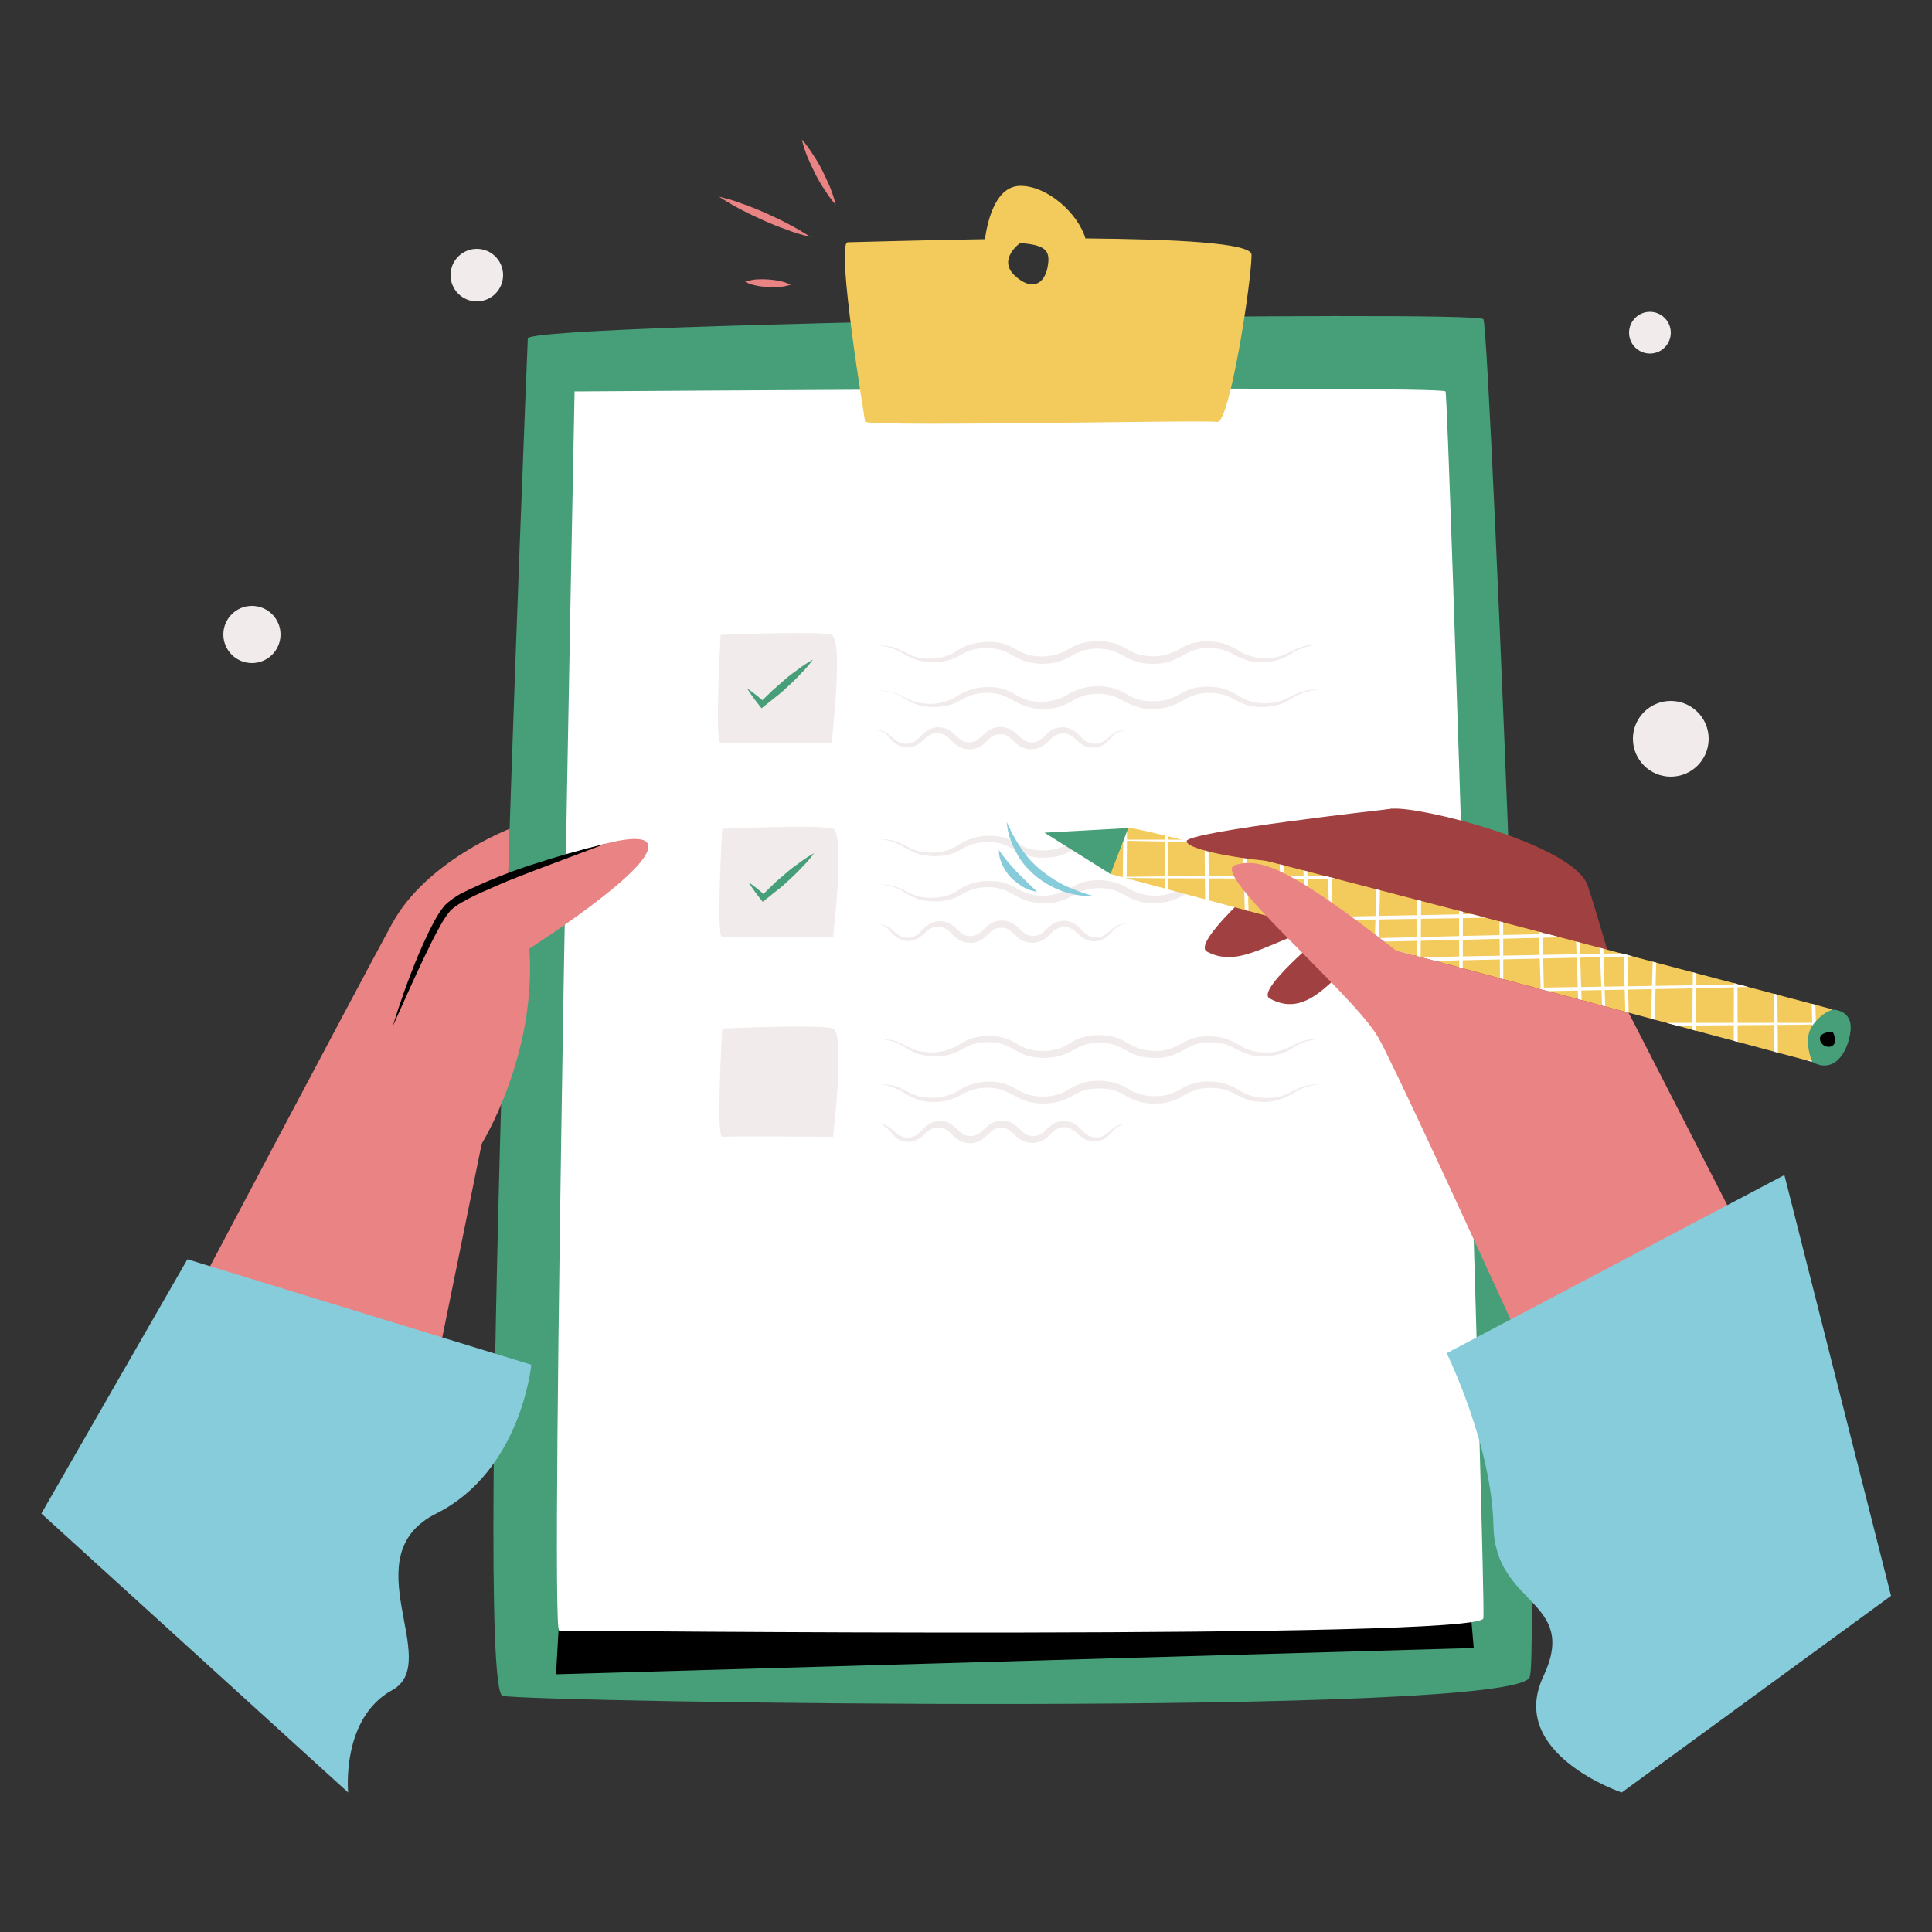 <svg transform="scale(1)" version="1.1" id="O3nDjC5mWk" xmlns="http://www.w3.org/2000/svg" xmlns:xlink="http://www.w3.org/1999/xlink" x="0px" y="0px" viewBox="0 0 500 500" xml:space="preserve" class="pbimage_pbimage__wrapper__image__0LEis false"><rect x="0" y="0" width="500" height="500" fill="#333333" stroke="none"/><title>Checklist 2</title><style type="text/css"> .st0{fill:#469F78;} .st1{fill:#000001;} .st2{fill:#FFFFFF;} .st3{fill:#F2EBEB;} .st4{fill:#F3CB5C;} .st5{fill:#EA8383;} .st6{fill:#87CCDB;} .st7{fill:#A04040;} .st8{clip-path:url(#SVGID_2_-O3nDjC5mWk);}
 .st7{fill:#A04040;}
 .st6{fill:#87CCDB;}
 .st5{fill:#EA8383;}
 .st4{fill:#F3CB5C;}
 .st3{fill:#F2EBEB;}
 .st2{fill:#FFFFFF;}
 .st1{fill:#000001;}
 .st0{fill:#469F78;}</style><g id="form"><path class="st0" d="M136.6,87.5c0,0-14.5,349.8-6.5,351.4s262.5,5.6,265.8-4.9s-10.2-349-12-351.4S140.7,83.5,136.6,87.5z" fill="#469F78"></path><polygon class="st1" points="162.3,109.7 143.9,433.3 381.4,426.5 354.5,114.1 	" fill="#000001"></polygon><path class="st2" d="M148.7,101.3c0,0-6.5,320.7-4,320.7s238.6,2.4,239.2-3.2s-9-315.9-9.8-317.5S148.7,101.3,148.7,101.3z" fill="#FFFFFF"></path><path class="st3" d="M226.7,167c1.3,0,2.5,0.1,3.8,0.3c1.2,0.3,2.4,0.8,3.5,1.4c1.1,0.6,2.2,1.1,3.4,1.4c2.4,0.5,4.9,0.5,7.2-0.2
		c1.2-0.4,2.3-0.9,3.3-1.6c1.1-0.7,2.3-1.3,3.6-1.6c1.3-0.4,2.6-0.5,3.9-0.6c1.3,0,2.7,0.1,4,0.4c1.3,0.4,2.5,0.9,3.6,1.6
		c1,0.6,2.1,1.1,3.3,1.4c1.1,0.3,2.3,0.4,3.5,0.4c1.2,0,2.3-0.2,3.5-0.5c1.1-0.3,2.2-0.8,3.2-1.4c1.1-0.7,2.4-1.2,3.6-1.6
		c1.3-0.3,2.7-0.5,4-0.5c1.4,0,2.7,0.2,4,0.5c1.3,0.4,2.5,0.9,3.6,1.6c1,0.6,2.1,1.1,3.2,1.4c2.3,0.6,4.7,0.6,7,0
		c1.1-0.3,2.2-0.8,3.3-1.4c1.1-0.7,2.4-1.2,3.6-1.6c1.3-0.3,2.7-0.5,4-0.4c2.7,0,5.3,0.8,7.5,2.2c1,0.7,2.1,1.2,3.2,1.6
		c2.4,0.6,4.8,0.7,7.2,0.2c1.2-0.3,2.3-0.8,3.4-1.4c1.1-0.6,2.3-1.1,3.5-1.4c1.2-0.3,2.5-0.4,3.8-0.3c-1.3,0-2.5,0.3-3.7,0.6
		c-1.2,0.4-2.3,0.9-3.4,1.6c-1.1,0.7-2.2,1.3-3.5,1.7c-2.5,0.7-5.2,0.8-7.7,0.2c-1.3-0.4-2.5-0.9-3.6-1.5c-1-0.6-2.2-1.1-3.3-1.4
		c-1.2-0.3-2.3-0.4-3.5-0.4c-1.2,0-2.4,0.2-3.5,0.5c-1.1,0.4-2.2,0.9-3.2,1.5c-1.1,0.7-2.4,1.2-3.6,1.6c-1.3,0.4-2.6,0.5-4,0.5
		c-1.3,0-2.7-0.1-4-0.5c-1.3-0.4-2.5-0.9-3.7-1.6c-1-0.6-2.1-1.1-3.2-1.4c-2.3-0.6-4.7-0.6-6.9,0c-1.1,0.3-2.2,0.8-3.2,1.4
		c-1.1,0.7-2.4,1.2-3.6,1.6c-1.3,0.3-2.7,0.5-4,0.5c-1.4,0-2.7-0.2-4-0.5c-1.3-0.4-2.5-0.9-3.6-1.6c-1-0.6-2.1-1.1-3.2-1.5
		c-2.3-0.6-4.7-0.7-7.1-0.1c-1.2,0.3-2.3,0.8-3.3,1.4c-1.1,0.7-2.3,1.2-3.6,1.5c-2.5,0.6-5.2,0.5-7.7-0.2c-1.2-0.4-2.4-1-3.5-1.6
		c-1-0.7-2.2-1.2-3.4-1.6C229.2,167.3,228,167.1,226.7,167z" fill="#F2EBEB"></path><path class="st3" d="M186.5,164.3c0,0-1.6,28.2,0,28s28.7,0,28.7,0s3.2-26.9,0-28S186.5,164.3,186.5,164.3z" fill="#F2EBEB"></path><path class="st0" d="M193.3,178.1c1.6,1.1,3.1,2.3,4.6,3.6h-1.1c1-1,2.1-2,3.1-3c1.1-1,2.2-1.9,3.3-2.9s2.3-1.8,3.5-2.7
		c1.2-0.9,2.4-1.7,3.7-2.4c-0.9,1.2-1.8,2.3-2.9,3.4c-1,1.1-2,2.1-3.1,3.1s-2.1,2-3.3,2.9s-2.3,1.9-3.4,2.7l-0.6,0.5l-0.4-0.5
		C195.5,181.3,194.3,179.7,193.3,178.1z" fill="#469F78"></path><path class="st3" d="M226.7,178.7c1.3-0.1,2.5,0.1,3.8,0.3c1.2,0.3,2.4,0.8,3.5,1.4c1.1,0.6,2.2,1.1,3.4,1.4
		c2.4,0.5,4.9,0.5,7.2-0.2c1.2-0.4,2.3-0.9,3.3-1.6c3.4-2.1,7.6-2.7,11.4-1.8c1.3,0.4,2.5,0.9,3.6,1.6c2,1.3,4.4,1.9,6.8,1.8
		c1.2,0,2.3-0.2,3.5-0.5c1.1-0.3,2.2-0.8,3.2-1.4c3.5-2.1,7.7-2.7,11.7-1.6c1.3,0.4,2.5,0.9,3.6,1.6c1,0.6,2.1,1.1,3.2,1.4
		c1.1,0.3,2.3,0.4,3.5,0.4c1.2,0,2.3-0.1,3.5-0.4c1.1-0.3,2.2-0.8,3.3-1.4c2.3-1.4,4.9-2.1,7.6-2c2.7,0,5.3,0.8,7.5,2.2
		c1,0.7,2.1,1.2,3.3,1.6c1.2,0.3,2.4,0.5,3.6,0.5c1.2,0,2.4-0.1,3.6-0.4c1.2-0.3,2.3-0.8,3.4-1.4c1.1-0.6,2.3-1.1,3.5-1.4
		c1.2-0.3,2.5-0.4,3.8-0.3c-1.3,0-2.5,0.3-3.7,0.6c-1.2,0.4-2.3,0.9-3.4,1.6c-1.1,0.7-2.2,1.3-3.5,1.7c-2.5,0.7-5.2,0.8-7.7,0.2
		c-1.3-0.4-2.5-0.9-3.6-1.5c-1-0.6-2.2-1.1-3.3-1.4c-1.2-0.3-2.3-0.4-3.5-0.4c-1.2,0-2.4,0.2-3.5,0.5c-1.1,0.4-2.2,0.9-3.2,1.5
		c-1.1,0.7-2.4,1.2-3.6,1.6c-1.3,0.4-2.6,0.5-4,0.6c-1.3,0-2.7-0.1-4-0.5c-1.3-0.4-2.5-0.9-3.7-1.6c-1-0.6-2.1-1.1-3.2-1.4
		c-2.3-0.6-4.7-0.6-6.9,0c-1.1,0.3-2.2,0.8-3.2,1.4c-1.1,0.7-2.4,1.2-3.6,1.6c-2.6,0.7-5.4,0.7-8-0.1c-1.3-0.4-2.5-0.9-3.6-1.6
		c-1-0.6-2.1-1.1-3.2-1.5c-1.1-0.3-2.3-0.5-3.5-0.5c-1.2,0-2.4,0.1-3.5,0.4c-1.2,0.3-2.3,0.8-3.3,1.4c-1.1,0.6-2.3,1.2-3.6,1.5
		c-2.5,0.6-5.2,0.5-7.7-0.2c-1.2-0.4-2.4-1-3.5-1.7c-1-0.7-2.2-1.2-3.4-1.6C229.2,178.9,228,178.7,226.7,178.7z" fill="#F2EBEB"></path><path class="st3" d="M226.7,189c0.8-0.1,1.6,0.1,2.3,0.4c0.7,0.4,1.3,0.9,1.9,1.4c0.5,0.5,1.1,1,1.8,1.3c1.3,0.6,2.8,0.5,4-0.2
		c0.6-0.4,1.1-0.9,1.6-1.4c0.5-0.6,1.2-1.2,1.9-1.6c1.6-0.9,3.6-0.9,5.2-0.1c0.7,0.4,1.4,1,2,1.6c0.5,0.5,1,0.9,1.6,1.3
		c0.6,0.3,1.2,0.4,1.8,0.4c0.6,0,1.2-0.2,1.8-0.4c0.6-0.4,1.1-0.8,1.6-1.3c0.6-0.6,1.3-1.2,2-1.6c1.7-0.9,3.7-0.9,5.4,0
		c0.7,0.4,1.4,1,2,1.6c0.5,0.5,1,0.9,1.6,1.3c0.6,0.3,1.2,0.4,1.8,0.4c0.6,0,1.2-0.1,1.8-0.4c0.6-0.3,1.1-0.8,1.6-1.3
		c0.6-0.6,1.3-1.2,2-1.6c0.8-0.4,1.7-0.6,2.6-0.6c0.9,0,1.8,0.3,2.6,0.7c0.7,0.4,1.4,1,1.9,1.6c0.5,0.5,1,1,1.6,1.4
		c0.6,0.3,1.3,0.5,2,0.6c0.7,0,1.4-0.1,2.1-0.4c0.7-0.4,1.3-0.8,1.8-1.3c0.6-0.6,1.2-1,1.9-1.4c0.7-0.3,1.5-0.5,2.3-0.4
		c-0.8,0-1.5,0.3-2.2,0.7c-0.6,0.4-1.2,0.9-1.7,1.5c-0.5,0.6-1.1,1.2-1.8,1.6c-1.5,0.9-3.4,0.9-4.9,0.2c-0.7-0.4-1.4-0.9-2-1.5
		c-0.5-0.5-1.1-0.9-1.7-1.3c-0.6-0.3-1.2-0.4-1.9-0.4c-1.4,0.1-2.6,0.8-3.4,1.8c-0.6,0.6-1.3,1.2-2,1.6c-0.8,0.4-1.7,0.7-2.7,0.7
		c-0.9,0-1.9-0.2-2.7-0.6c-0.7-0.4-1.4-1-2-1.6c-0.5-0.5-1-0.9-1.6-1.3c-0.5-0.3-1.1-0.4-1.7-0.4c-0.6,0-1.2,0.1-1.8,0.4
		c-0.6,0.3-1.1,0.8-1.6,1.3c-0.6,0.6-1.3,1.2-2,1.6c-0.8,0.4-1.8,0.7-2.7,0.6c-0.9,0-1.8-0.2-2.7-0.7c-0.7-0.4-1.4-1-2-1.6
		c-0.8-1.1-2.1-1.8-3.4-1.9c-0.7,0-1.3,0.1-1.9,0.4c-0.6,0.3-1.2,0.8-1.7,1.3c-0.6,0.6-1.3,1.1-2,1.5c-1.6,0.8-3.4,0.7-4.9-0.2
		c-0.7-0.4-1.3-1-1.8-1.6c-0.5-0.6-1-1.1-1.7-1.5C228.3,189.3,227.5,189,226.7,189z" fill="#F2EBEB"></path><path class="st3" d="M227.1,217.2c1.3-0.1,2.5,0,3.8,0.3c1.2,0.3,2.4,0.8,3.5,1.4c1.1,0.6,2.2,1.1,3.4,1.4c2.4,0.5,4.9,0.5,7.2-0.2
		c1.2-0.4,2.3-0.9,3.3-1.6c2.2-1.4,4.8-2.2,7.5-2.2c1.3,0,2.7,0.1,3.9,0.4c1.3,0.4,2.5,0.9,3.6,1.6c1,0.6,2.1,1.1,3.3,1.4
		c1.1,0.3,2.3,0.4,3.5,0.4c1.2,0,2.3-0.2,3.5-0.5c1.1-0.3,2.2-0.8,3.2-1.4c1.1-0.7,2.4-1.2,3.6-1.6c2.6-0.7,5.4-0.7,8,0
		c1.3,0.4,2.5,0.9,3.6,1.6c2,1.3,4.3,1.9,6.7,1.9c1.2,0,2.3-0.1,3.5-0.4c1.1-0.3,2.2-0.8,3.3-1.4c1.1-0.7,2.4-1.2,3.6-1.6
		c1.3-0.3,2.7-0.5,4-0.4c1.3,0,2.7,0.2,3.9,0.6c1.3,0.4,2.5,0.9,3.6,1.6c1,0.6,2.1,1.2,3.3,1.5c2.4,0.7,4.8,0.7,7.2,0.2
		c1.2-0.3,2.3-0.8,3.4-1.4c1.1-0.6,2.3-1.1,3.5-1.4c1.2-0.3,2.5-0.4,3.8-0.3c-1.3,0-2.5,0.2-3.7,0.6c-1.2,0.4-2.3,0.9-3.4,1.6
		c-2.2,1.4-4.7,2.2-7.3,2.3c-1.3,0-2.6-0.1-3.9-0.4c-1.3-0.4-2.5-0.9-3.6-1.5c-1-0.6-2.2-1.1-3.3-1.4c-2.3-0.5-4.7-0.5-7,0.1
		c-1.1,0.4-2.2,0.9-3.2,1.5c-1.1,0.7-2.4,1.2-3.6,1.6c-1.3,0.4-2.6,0.5-4,0.5c-1.3,0-2.7-0.1-4-0.5c-1.3-0.4-2.5-0.9-3.6-1.6
		c-1-0.6-2.1-1.1-3.2-1.4c-1.1-0.3-2.3-0.4-3.5-0.4c-1.2,0-2.3,0.1-3.5,0.4c-1.1,0.3-2.2,0.8-3.2,1.4c-1.2,0.7-2.4,1.2-3.7,1.6
		c-1.3,0.3-2.7,0.5-4,0.5c-1.4,0-2.7-0.2-4-0.5c-1.3-0.4-2.5-0.9-3.6-1.6c-1-0.6-2.1-1.1-3.2-1.5c-1.1-0.3-2.3-0.5-3.5-0.5
		c-1.2,0-2.4,0.1-3.5,0.4c-1.2,0.3-2.3,0.8-3.3,1.4c-1.1,0.7-2.3,1.2-3.6,1.5c-2.5,0.6-5.2,0.5-7.7-0.2c-1.2-0.4-2.4-1-3.5-1.6
		c-1-0.7-2.2-1.2-3.4-1.6C229.6,217.4,228.4,217.2,227.1,217.2z" fill="#F2EBEB"></path><path class="st3" d="M186.9,214.5c0,0-1.6,28.2,0,28s28.7,0,28.7,0s3.2-26.8,0-28S186.9,214.5,186.9,214.5z" fill="#F2EBEB"></path><path class="st0" d="M193.7,228.3c1.6,1.1,3.1,2.3,4.5,3.6h-1.1c1-1.1,2.1-2.1,3.1-3.1s2.2-1.9,3.3-2.9s2.3-1.8,3.5-2.7
		c1.2-0.9,2.4-1.7,3.7-2.4c-0.9,1.2-1.8,2.3-2.9,3.4c-1,1.1-2,2.1-3.1,3.1s-2.1,2-3.3,2.9s-2.3,1.9-3.4,2.7l-0.6,0.5l-0.4-0.5
		C195.9,231.5,194.7,229.9,193.7,228.3z" fill="#469F78"></path><path class="st3" d="M227.1,228.9c1.3-0.1,2.5,0.1,3.8,0.3c1.2,0.3,2.4,0.8,3.5,1.4c1.1,0.6,2.2,1.1,3.4,1.4
		c2.4,0.5,4.9,0.5,7.2-0.2c1.2-0.4,2.3-0.9,3.3-1.6c2.2-1.5,4.8-2.2,7.5-2.2c1.3,0,2.7,0.1,3.9,0.4c1.3,0.4,2.5,0.9,3.6,1.6
		c1,0.6,2.1,1.1,3.3,1.4c1.1,0.3,2.3,0.4,3.5,0.4c1.2,0,2.3-0.2,3.5-0.5c1.1-0.4,2.2-0.8,3.2-1.4c2.3-1.4,4.9-2.2,7.6-2.1
		c1.4,0,2.7,0.2,4,0.5c1.3,0.4,2.5,0.9,3.6,1.6c1,0.6,2.1,1.1,3.2,1.4c1.1,0.3,2.3,0.5,3.5,0.5c1.2,0,2.3-0.1,3.5-0.4
		c1.1-0.3,2.2-0.8,3.3-1.4c1.1-0.7,2.4-1.2,3.6-1.6c1.3-0.3,2.7-0.5,4-0.4c1.3,0,2.6,0.2,3.9,0.6c1.3,0.4,2.4,1,3.6,1.6
		c1,0.7,2.1,1.2,3.3,1.6c1.2,0.3,2.4,0.5,3.6,0.5c1.2,0,2.4-0.1,3.6-0.4c1.2-0.3,2.3-0.8,3.4-1.4c1.1-0.6,2.3-1.1,3.5-1.4
		c1.2-0.3,2.5-0.4,3.8-0.3c-1.3,0-2.5,0.3-3.7,0.6c-1.2,0.4-2.3,0.9-3.4,1.6c-1.1,0.7-2.2,1.3-3.5,1.7c-2.5,0.7-5.2,0.8-7.7,0.2
		c-1.3-0.4-2.5-0.9-3.6-1.5c-1-0.6-2.2-1.1-3.3-1.4c-2.3-0.5-4.7-0.5-7,0.1c-1.1,0.4-2.2,0.9-3.2,1.5c-1.1,0.7-2.4,1.2-3.6,1.6
		c-2.6,0.7-5.4,0.7-8,0.1c-1.3-0.4-2.5-0.9-3.6-1.6c-1-0.6-2.1-1.1-3.3-1.4c-2.3-0.6-4.7-0.6-6.9,0c-1.1,0.3-2.2,0.8-3.2,1.4
		c-1.1,0.7-2.4,1.2-3.7,1.6c-2.6,0.7-5.4,0.7-8-0.1c-1.3-0.4-2.5-0.9-3.6-1.6c-1-0.6-2.1-1.1-3.2-1.5c-1.1-0.3-2.3-0.5-3.5-0.5
		c-1.2,0-2.4,0.1-3.5,0.4c-1.2,0.3-2.3,0.8-3.3,1.4c-1.1,0.7-2.3,1.2-3.6,1.5c-2.5,0.6-5.2,0.5-7.7-0.2c-1.2-0.4-2.4-1-3.5-1.7
		c-1-0.7-2.2-1.2-3.4-1.6C229.6,229.1,228.4,228.9,227.1,228.9z" fill="#F2EBEB"></path><path class="st3" d="M227.1,239.2c0.8-0.1,1.6,0.1,2.3,0.4c0.7,0.4,1.3,0.8,1.9,1.4c0.5,0.5,1.1,1,1.8,1.3c1.3,0.6,2.8,0.5,4-0.2
		c0.6-0.4,1.1-0.9,1.6-1.4c0.5-0.6,1.2-1.2,1.9-1.6c0.8-0.4,1.7-0.7,2.6-0.7c0.9,0,1.8,0.2,2.6,0.6c0.7,0.4,1.4,1,2,1.6
		c0.5,0.5,1,0.9,1.6,1.3c1.1,0.5,2.5,0.5,3.6-0.1c0.6-0.4,1.1-0.8,1.6-1.3c0.6-0.6,1.3-1.2,2-1.6c1.7-0.9,3.7-0.9,5.4,0
		c0.7,0.4,1.4,1,2,1.6c0.5,0.5,1,0.9,1.6,1.3c0.5,0.3,1.2,0.4,1.8,0.4c0.6,0,1.2-0.1,1.8-0.4c0.6-0.3,1.1-0.8,1.6-1.3
		c0.6-0.6,1.3-1.2,2-1.6c0.8-0.4,1.7-0.6,2.6-0.6c0.9,0,1.8,0.3,2.6,0.7c0.7,0.4,1.4,1,1.9,1.6c0.5,0.6,1,1,1.6,1.4
		c0.6,0.4,1.3,0.5,2,0.6c0.7,0,1.4-0.1,2-0.4c0.7-0.4,1.3-0.8,1.8-1.3c0.6-0.6,1.2-1,1.9-1.4c0.7-0.3,1.5-0.5,2.3-0.4
		c-0.8,0-1.5,0.3-2.2,0.7c-0.6,0.4-1.2,0.9-1.7,1.5c-0.5,0.6-1.1,1.2-1.8,1.6c-1.5,0.9-3.4,0.9-4.9,0.2c-0.7-0.4-1.4-0.9-2-1.5
		c-0.5-0.5-1.1-0.9-1.7-1.3c-0.6-0.3-1.2-0.4-1.9-0.4c-1.4,0.1-2.6,0.7-3.4,1.8c-0.6,0.6-1.3,1.2-2,1.6c-0.8,0.4-1.7,0.7-2.7,0.7
		c-0.9,0-1.9-0.2-2.7-0.6c-0.7-0.4-1.4-1-2-1.6c-0.5-0.5-1-0.9-1.6-1.3c-0.5-0.3-1.1-0.4-1.8-0.4c-0.6,0-1.2,0.1-1.8,0.4
		c-0.6,0.3-1.1,0.8-1.6,1.3c-0.6,0.6-1.3,1.2-2,1.6c-0.8,0.4-1.8,0.7-2.7,0.6c-0.9,0-1.8-0.2-2.7-0.7c-0.7-0.4-1.4-1-2-1.6
		c-0.8-1.1-2.1-1.8-3.4-1.9c-0.7,0-1.3,0.1-1.9,0.4c-0.6,0.3-1.2,0.8-1.7,1.3c-0.6,0.6-1.3,1.1-2,1.5c-0.8,0.4-1.6,0.6-2.5,0.5
		c-0.8,0-1.7-0.3-2.4-0.7c-0.7-0.4-1.3-1-1.8-1.6c-0.5-0.6-1.1-1.1-1.7-1.5C228.6,239.4,227.9,239.2,227.1,239.2z" fill="#F2EBEB"></path><path class="st3" d="M227.1,268.9c1.3-0.1,2.5,0.1,3.8,0.3c1.2,0.3,2.4,0.8,3.5,1.4c1.1,0.6,2.2,1.1,3.4,1.4
		c2.4,0.5,4.9,0.5,7.2-0.2c1.2-0.4,2.3-0.9,3.3-1.5c2.2-1.5,4.8-2.2,7.5-2.2c1.3,0,2.7,0.1,3.9,0.5c1.3,0.4,2.5,0.9,3.6,1.6
		c1,0.6,2.1,1.1,3.3,1.4c1.1,0.3,2.3,0.4,3.5,0.4c1.2,0,2.3-0.2,3.5-0.5c1.1-0.3,2.2-0.8,3.2-1.5c1.1-0.7,2.4-1.2,3.6-1.6
		c2.6-0.7,5.4-0.7,8,0c1.3,0.4,2.5,0.9,3.6,1.6c1,0.6,2.1,1.1,3.2,1.5c1.1,0.3,2.3,0.4,3.5,0.5c1.2,0,2.3-0.1,3.5-0.4
		c1.1-0.3,2.2-0.8,3.3-1.4c1.1-0.7,2.4-1.2,3.6-1.6c1.3-0.3,2.7-0.5,4-0.4c2.7,0,5.3,0.8,7.5,2.2c1,0.7,2.1,1.2,3.3,1.5
		c1.2,0.3,2.4,0.5,3.6,0.5c1.2,0,2.4-0.1,3.6-0.4c1.2-0.3,2.3-0.8,3.4-1.4c1.1-0.6,2.3-1.1,3.5-1.4c1.2-0.3,2.5-0.4,3.8-0.3
		c-1.3,0-2.5,0.3-3.7,0.6c-1.2,0.4-2.3,0.9-3.4,1.6c-1.1,0.7-2.2,1.3-3.5,1.7c-2.5,0.7-5.2,0.8-7.7,0.2c-1.3-0.4-2.5-0.9-3.6-1.5
		c-1-0.6-2.2-1.1-3.3-1.4c-2.3-0.5-4.7-0.5-7,0.1c-1.1,0.4-2.2,0.9-3.2,1.5c-1.1,0.7-2.4,1.2-3.6,1.6c-1.3,0.4-2.6,0.5-4,0.5
		c-1.3,0-2.7-0.2-4-0.5c-1.3-0.4-2.5-0.9-3.6-1.6c-1-0.6-2.1-1.1-3.2-1.4c-2.3-0.6-4.7-0.6-6.9,0c-1.1,0.3-2.2,0.8-3.2,1.4
		c-1.2,0.7-2.4,1.2-3.7,1.6c-1.3,0.3-2.7,0.5-4,0.5c-1.4,0-2.7-0.2-4-0.5c-1.3-0.4-2.5-0.9-3.6-1.6c-1-0.6-2.1-1.1-3.2-1.5
		c-1.1-0.3-2.3-0.5-3.5-0.5c-1.2,0-2.4,0.1-3.5,0.4c-1.2,0.3-2.3,0.8-3.3,1.4c-1.1,0.6-2.3,1.2-3.6,1.5c-2.5,0.6-5.2,0.5-7.7-0.2
		c-1.2-0.4-2.4-1-3.5-1.7c-1-0.7-2.2-1.2-3.4-1.6C229.6,269.1,228.4,268.9,227.1,268.9z" fill="#F2EBEB"></path><path class="st3" d="M186.9,266.2c0,0-1.6,28.2,0,28s28.7,0,28.7,0s3.2-26.8,0-28S186.9,266.2,186.9,266.2z" fill="#F2EBEB"></path><path class="st3" d="M227.1,280.6c1.3-0.1,2.5,0.1,3.8,0.3c1.2,0.3,2.4,0.8,3.5,1.4c1.1,0.6,2.2,1.1,3.4,1.4
		c1.2,0.3,2.4,0.4,3.6,0.4c1.2,0,2.4-0.2,3.6-0.5c1.2-0.4,2.3-0.9,3.3-1.5c1.1-0.7,2.3-1.3,3.6-1.6c1.3-0.4,2.6-0.5,3.9-0.6
		c1.3,0,2.7,0.1,3.9,0.5c1.3,0.4,2.5,0.9,3.6,1.6c1,0.6,2.1,1.1,3.3,1.4c1.1,0.3,2.3,0.4,3.5,0.4c1.2,0,2.3-0.2,3.5-0.5
		c1.1-0.3,2.2-0.8,3.2-1.5c1.1-0.7,2.4-1.2,3.6-1.6c1.3-0.4,2.6-0.5,4-0.5c1.4,0,2.7,0.2,4,0.5c1.3,0.4,2.5,0.9,3.6,1.6
		c2,1.3,4.3,1.9,6.7,1.9c1.2,0,2.3-0.1,3.5-0.4c1.1-0.3,2.2-0.8,3.3-1.4c1.1-0.7,2.4-1.2,3.6-1.6c1.3-0.3,2.7-0.5,4-0.4
		c2.7,0,5.3,0.8,7.5,2.2c1,0.6,2.1,1.2,3.3,1.5c2.4,0.7,4.8,0.7,7.2,0.2c1.2-0.3,2.3-0.8,3.4-1.4c1.1-0.6,2.3-1.1,3.5-1.4
		c1.2-0.3,2.5-0.4,3.8-0.3c-1.3,0-2.5,0.2-3.7,0.6c-1.2,0.4-2.3,0.9-3.4,1.6c-2.2,1.4-4.7,2.2-7.3,2.3c-1.3,0-2.6-0.1-3.9-0.4
		c-1.3-0.4-2.5-0.9-3.6-1.5c-1-0.6-2.2-1.1-3.3-1.4c-2.3-0.5-4.7-0.5-7,0.1c-1.1,0.4-2.2,0.9-3.2,1.5c-1.1,0.7-2.4,1.2-3.6,1.6
		c-1.3,0.4-2.6,0.5-4,0.5c-1.3,0-2.7-0.1-4-0.5c-1.3-0.4-2.5-0.9-3.6-1.6c-1-0.6-2.1-1.1-3.3-1.4c-1.1-0.3-2.3-0.4-3.5-0.4
		c-1.2,0-2.3,0.1-3.5,0.4c-1.1,0.3-2.2,0.8-3.2,1.4c-1.2,0.7-2.4,1.2-3.7,1.6c-1.3,0.3-2.7,0.5-4,0.5c-1.4,0-2.7-0.2-4-0.5
		c-1.3-0.4-2.5-0.9-3.6-1.6c-1-0.6-2.1-1.1-3.2-1.5c-1.1-0.3-2.3-0.5-3.5-0.5c-1.2,0-2.4,0.1-3.5,0.4c-1.2,0.3-2.3,0.8-3.3,1.4
		c-1.1,0.6-2.4,1.1-3.6,1.5c-1.3,0.3-2.6,0.4-3.9,0.4c-1.3,0-2.6-0.2-3.8-0.6c-1.2-0.4-2.4-1-3.5-1.7c-1-0.7-2.2-1.2-3.4-1.6
		C229.6,280.8,228.4,280.6,227.1,280.6z" fill="#F2EBEB"></path><path class="st3" d="M227.1,290.9c0.8-0.1,1.6,0.1,2.3,0.4c0.7,0.4,1.3,0.8,1.9,1.4c0.5,0.5,1.1,1,1.8,1.3c1.3,0.6,2.8,0.5,4-0.2
		c0.6-0.4,1.1-0.9,1.6-1.4c0.5-0.6,1.2-1.2,1.9-1.6c1.6-0.9,3.6-0.9,5.2-0.1c0.7,0.4,1.4,1,2,1.6c0.5,0.5,1,0.9,1.6,1.3
		c0.6,0.3,1.2,0.4,1.8,0.4c0.6,0,1.2-0.2,1.8-0.4c0.6-0.4,1.1-0.8,1.6-1.3c0.6-0.6,1.3-1.2,2-1.6c0.8-0.4,1.8-0.7,2.7-0.7
		c0.9,0,1.9,0.2,2.7,0.7c0.7,0.4,1.4,1,2,1.6c0.5,0.5,1,0.9,1.6,1.3c0.5,0.3,1.2,0.4,1.8,0.4c0.6,0,1.2-0.1,1.8-0.4
		c0.6-0.3,1.1-0.8,1.6-1.3c0.6-0.6,1.3-1.1,2-1.6c1.6-0.8,3.6-0.8,5.2,0.1c0.7,0.4,1.4,1,1.9,1.6c0.5,0.5,1,1,1.6,1.4
		c0.6,0.4,1.3,0.5,2,0.6c0.7,0,1.4-0.1,2-0.4c0.7-0.3,1.3-0.8,1.8-1.3c0.6-0.6,1.2-1,1.9-1.4c0.7-0.3,1.5-0.5,2.3-0.4
		c-0.8,0-1.5,0.3-2.2,0.7c-0.6,0.4-1.2,0.9-1.7,1.5c-0.5,0.6-1.1,1.2-1.8,1.6c-1.5,0.9-3.4,0.9-4.9,0.2c-0.7-0.4-1.4-0.9-2-1.5
		c-0.5-0.5-1.1-0.9-1.7-1.3c-0.6-0.3-1.2-0.4-1.9-0.4c-1.4,0.1-2.6,0.8-3.4,1.8c-0.6,0.6-1.3,1.2-2,1.6c-1.7,0.9-3.7,0.9-5.4,0.1
		c-0.7-0.4-1.4-1-2-1.6c-0.5-0.5-1-0.9-1.6-1.3c-0.5-0.3-1.1-0.4-1.8-0.4c-0.6,0-1.2,0.1-1.8,0.4c-0.6,0.3-1.1,0.8-1.6,1.3
		c-0.6,0.6-1.3,1.2-2,1.6c-1.7,0.9-3.7,0.9-5.4,0c-0.7-0.4-1.4-1-2-1.6c-0.8-1.1-2.1-1.8-3.4-1.8c-0.7,0-1.3,0.1-1.9,0.4
		c-0.6,0.3-1.2,0.8-1.7,1.3c-0.6,0.6-1.3,1.1-2,1.5c-0.8,0.4-1.6,0.6-2.5,0.5c-0.8,0-1.7-0.3-2.4-0.7c-0.7-0.5-1.2-1-1.7-1.7
		c-0.5-0.6-1.1-1.1-1.7-1.5C228.6,291.1,227.9,290.9,227.1,290.9z" fill="#F2EBEB"></path><path class="st4" d="M280.9,61.7c-1.8-6.3-9.7-13.6-16.8-13.6c-6.1,0-8.4,8.1-9.2,13.8c-18.8,0.3-34.3,0.8-35.5,0.8
		c-3.2,0,4.5,46.5,4.5,46.5c4.5,1.3,87.9-0.6,91.1,0s8.9-36.3,8.9-43.3C323.8,62.8,303.5,61.9,280.9,61.7z M271.1,69.2
		c-0.8,4.2-4,6.3-8.5,2.1s1.4-8.4,1.4-8.4C270.9,63.4,271.9,65,271.1,69.2L271.1,69.2z" fill="#F3CB5C"></path><path class="st5" d="M207.5,36.1c1.1,1.2,2,2.5,2.9,3.9c0.9,1.3,1.7,2.7,2.4,4.1c0.7,1.4,1.4,2.9,2,4.3c0.6,1.5,1.1,3,1.5,4.6
		c-1.1-1.2-2-2.5-2.9-3.9c-0.9-1.3-1.7-2.7-2.4-4.1s-1.4-2.9-2-4.3C208.4,39.2,207.9,37.7,207.5,36.1z" fill="#EA8383"></path><path class="st5" d="M186.1,50.9c2.1,0.5,4.2,1.1,6.2,1.9c2,0.7,4,1.5,6,2.4s3.9,1.8,5.8,2.8c1.9,1,3.8,2.1,5.6,3.3
		c-2.1-0.5-4.2-1.1-6.2-1.9c-2-0.7-4-1.5-6-2.4s-3.9-1.8-5.8-2.8C189.8,53.2,187.9,52.1,186.1,50.9z" fill="#EA8383"></path><path class="st5" d="M204.6,73.7c-1,0.3-2,0.5-3,0.6c-1,0.1-2,0.1-3,0c-1-0.1-2-0.2-2.9-0.4c-1-0.2-2-0.5-2.9-1c1-0.3,2-0.5,3-0.6
		c2-0.1,4,0,5.9,0.4C202.7,72.9,203.7,73.2,204.6,73.7z" fill="#EA8383"></path></g><g id="hand-1"><path class="st5" d="M48.6,338.6c0,0,44-83.3,52.9-99.6s30.4-24.5,30.4-24.5l-1.7,54.3L113,353.3L48.6,338.6z"></path><path class="st5" d="M124.6,296.1c0,0,14.3-22.9,12.4-50.6c0,0,31.2-19.9,30.8-26.5s-31.1,5.8-46.6,12.2c-13.9,5.8-29,44.6-29,44.6
		L124.6,296.1z"></path><path class="st1" d="M156.6,218.4l-18.3,6.9c-3,1.2-6.1,2.3-9,3.6s-6,2.5-8.8,4.1c-1.4,0.7-2.6,1.5-3.8,2.5c-1,1.2-1.9,2.5-2.6,3.8
		c-1.6,2.8-3,5.7-4.4,8.6c-2.8,5.9-5.4,11.8-8.1,17.8c1.9-6.2,4.1-12.4,6.6-18.4c1.3-3,2.6-6,4.2-8.9c0.8-1.5,1.7-2.9,2.8-4.2
		c1.3-1.2,2.7-2.2,4.2-3c5.9-2.9,12-5.4,18.2-7.4C144,221.7,150.3,219.9,156.6,218.4z"></path><path class="st6" d="M10.7,391.7l37.8-65.8l89,27.3c0,0-2.6,27.5-24.6,38.5s1.9,38.4-11.4,45.7s-11.4,26.5-11.4,26.5L10.7,391.7z"></path></g><g id="hand-2"><path class="st7" d="M447.1,353.2c0,0-32.5-113.3-36.2-124s-43.4-20.6-50.6-19.9s-57.2,13.7-56,16.9s23.5,0.9,23.5,0.9
		s-19.7,17-15.4,19.2c8.9,4.7,16.7-3.6,34.2-7.9c0,0-22.2,17.7-18,20c10.8,6,17.4-7.9,27.3-14C371.9,234.5,447.1,353.2,447.1,353.2z
		"></path><path class="st4" d="M469,274.8l-181.6-48.6c0,0-1.2-12,4.5-12s182.3,47,182.3,47L469,274.8z"></path><g><defs><path id="SVGID_1_" d="M469,274.8l-181.6-48.6c0,0-1.2-12,4.5-12s182.3,47,182.3,47L469,274.8z"></path></defs><clipPath id="SVGID_2_-O3nDjC5mWk"><use xlink:href="#SVGID_1_" style="overflow: visible;"></use></clipPath><g class="st8"><polygon class="st2" points="282.7,144.6 282.3,164.6 281.9,184.5 280.9,224.4 279.6,264.3 278.9,284.2 278.1,304.1 278.4,284.2 
				278.8,264.2 279.9,224.4 281.1,184.5 281.9,164.6 			"></polygon><polygon class="st2" points="291.9,145 291.9,164.9 291.9,184.8 291.6,224.5 291.2,264.3 290.9,284.2 290.4,304.1 290.4,284.2 
				290.4,264.3 290.6,224.5 291.1,184.7 291.4,164.8 			"></polygon><polygon class="st2" points="301.9,145 302.2,164.9 302.3,184.7 302.4,224.5 302.3,264.3 302.2,284.2 301.9,304.1 301.7,284.2 
				301.5,264.3 301.4,224.5 301.5,184.7 301.7,164.9 			"></polygon><polygon class="st2" points="311.8,144.9 312.1,164.8 312.4,184.7 312.8,224.5 312.9,264.3 312.9,284.2 312.8,304.1 312.5,284.2 
				312.2,264.3 311.8,224.5 311.6,184.7 311.6,164.8 			"></polygon><polygon class="st2" points="320,145 320.8,164.8 321.5,184.7 322.8,224.5 323.9,264.3 324.3,284.2 324.6,304.1 323.8,284.2 
				323.1,264.3 321.8,224.6 320.8,184.8 320.4,164.9 			"></polygon><polygon class="st2" points="328.9,145 329.9,164.9 330.7,184.8 332.2,224.6 333.6,264.4 334.1,284.3 334.6,304.2 333.6,284.3 
				332.8,264.4 331.2,224.6 329.9,184.8 329.4,164.9 			"></polygon><polygon class="st2" points="340.9,304.2 339.9,284.3 339,264.4 337.3,224.6 335.8,184.8 335.1,164.9 334.6,145 335.6,164.9 
				336.6,184.8 338.3,224.6 339.7,264.4 340.4,284.3 			"></polygon><polygon class="st2" points="341.8,145 342.6,164.9 343.3,184.8 344.6,224.6 345.6,264.4 346,284.3 346.4,304.2 345.6,284.3 
				344.9,264.4 343.6,224.6 342.5,184.8 342.1,164.9 			"></polygon><polygon class="st2" points="274.9,227.1 302,226.8 329.2,226.7 383.4,226.6 437.7,226.7 464.8,226.8 491.9,227.1 464.8,227.3 
				437.7,227.4 383.4,227.6 329.2,227.4 302,227.3 			"></polygon><polygon class="st2" points="275.2,217.3 302,217.3 328.8,217.4 382.3,217.8 435.9,218.4 462.6,218.8 489.4,219.3 462.6,219.3 
				435.9,219.2 382.3,218.8 328.8,218.2 302,217.8 			"></polygon><polygon class="st2" points="275.2,206.7 296,206.5 316.7,206.3 358.1,206.2 399.6,206.3 420.3,206.4 441,206.7 420.3,206.9 
				399.6,207.1 358.1,207.2 316.7,207.1 296,206.9 			"></polygon><polygon class="st2" points="275.2,196.3 295.9,195.9 316.6,195.6 358.1,195.2 399.6,195 420.3,195 441,195.1 420.3,195.5 
				399.6,195.8 358.1,196.2 316.6,196.4 295.9,196.4 			"></polygon><polygon class="st2" points="275.2,187.5 296,186.7 316.7,185.9 358.1,184.6 399.6,183.5 420.3,183 441,182.7 420.3,183.5 
				399.6,184.3 358.2,185.6 316.7,186.7 296,187.2 			"></polygon><polygon class="st2" points="275.3,178.1 296,177.2 316.7,176.3 358.2,174.6 399.6,173.2 420.3,172.6 441.1,172.1 420.4,173.1 
				399.6,174 358.2,175.6 316.7,177 296,177.6 			"></polygon><polygon class="st2" points="441.1,165.4 420.4,166.5 399.6,167.5 358.2,169.3 316.8,170.8 296,171.5 275.3,172.1 296,171 
				316.7,170.1 358.2,168.3 399.6,166.7 420.3,166 			"></polygon><polygon class="st2" points="275.3,164.5 296,163.7 316.7,162.9 358.2,161.6 399.6,160.5 420.3,160 441.1,159.7 420.4,160.5 
				399.6,161.3 358.2,162.6 316.7,163.7 296,164.2 			"></polygon><polygon class="st2" points="358.9,148.3 358.5,169.3 358.1,190.4 357.1,232.5 355.8,274.6 355.1,295.6 354.3,316.6 354.6,295.6 
				355,274.5 356.1,232.4 357.3,190.3 358,169.3 			"></polygon><polygon class="st2" points="368.1,148.6 368.1,169.6 368.1,190.6 367.8,232.6 367.4,274.6 367,295.6 366.6,316.6 366.6,295.6 
				366.6,274.6 366.8,232.6 367.3,190.6 367.6,169.6 			"></polygon><polygon class="st2" points="378.1,148.6 378.4,169.6 378.5,190.6 378.6,232.6 378.5,274.6 378.4,295.6 378.1,316.6 377.9,295.6 
				377.7,274.6 377.6,232.6 377.7,190.6 377.9,169.6 			"></polygon><polygon class="st2" points="388,148.5 388.3,169.5 388.6,190.5 389,232.6 389.1,274.6 389.1,295.6 389,316.6 388.6,295.6 
				388.4,274.6 388,232.6 387.8,190.5 387.9,169.5 			"></polygon><polygon class="st2" points="396.2,148.6 397,169.6 397.8,190.6 399,232.6 400,274.6 400.5,295.6 400.8,316.6 400,295.6 
				399.3,274.6 398,232.6 397,190.6 396.5,169.6 			"></polygon><polygon class="st2" points="405.1,148.6 406.1,169.6 406.9,190.6 408.5,232.6 409.8,274.6 410.3,295.7 410.8,316.7 409.9,295.7 
				409,274.7 407.5,232.7 406.1,190.6 405.6,169.6 			"></polygon><polygon class="st2" points="417.1,316.7 416.1,295.7 415.2,274.7 413.5,232.7 412,190.6 411.4,169.6 410.8,148.6 411.8,169.6 
				412.8,190.6 414.5,232.6 415.9,274.6 416.6,295.7 			"></polygon><polygon class="st2" points="418,148.6 418.8,169.6 419.5,190.6 420.8,232.6 421.8,274.6 422.2,295.7 422.6,316.7 421.8,295.7 
				421,274.7 419.8,232.7 418.8,190.6 418.3,169.6 			"></polygon><polygon class="st2" points="263.8,291.5 292.6,291.8 321.4,292.2 379.1,293.1 436.7,294.2 465.6,294.9 494.4,295.6 465.5,295.3 
				436.7,295 379.1,294.1 321.4,292.9 292.6,292.3 			"></polygon><polygon class="st2" points="264.2,283.4 293,283.3 321.8,283.3 379.3,283.5 436.8,284 465.6,284.3 494.4,284.7 465.6,284.7 
				436.8,284.7 379.3,284.5 321.8,284.1 293,283.8 			"></polygon><polygon class="st2" points="264.2,274.5 293,274.2 321.8,274.1 379.3,274 436.8,274.1 465.6,274.2 494.4,274.5 465.6,274.7 
				436.8,274.9 379.3,275 321.8,274.9 293,274.7 			"></polygon><polygon class="st2" points="264.1,265.8 292.9,265.4 321.7,265.1 379.2,264.8 436.8,264.7 465.6,264.7 494.4,264.8 465.6,265.2 
				436.8,265.4 379.2,265.8 321.7,265.9 292.9,265.9 			"></polygon><polygon class="st2" points="264.2,258.4 293,257.7 321.8,257 379.3,255.9 436.8,255 465.6,254.6 494.4,254.4 465.6,255.1 
				436.9,255.8 379.3,256.9 321.8,257.8 293,258.2 			"></polygon><polygon class="st2" points="264.3,250.6 293,249.7 321.8,248.9 379.3,247.5 436.9,246.4 465.6,245.9 494.4,245.5 465.7,246.4 
				436.9,247.2 379.4,248.5 321.8,249.7 293,250.2 			"></polygon><polygon class="st2" points="494.4,239.9 465.7,240.8 436.9,241.7 379.4,243.2 321.8,244.5 293,245 264.3,245.5 293,244.6 
				321.8,243.7 379.3,242.2 436.9,240.9 465.6,240.4 			"></polygon><polygon class="st2" points="264.3,239.1 293,238.4 321.8,237.7 379.3,236.6 436.9,235.7 465.6,235.3 494.4,235.1 465.7,235.8 
				436.9,236.5 379.4,237.6 321.8,238.5 293,238.9 			"></polygon><polygon class="st2" points="430,184.8 429.6,205.8 429.2,226.9 428.1,269 426.9,311.1 426.2,332.1 425.3,353.1 425.7,332.1 
				426.1,311 427.1,268.9 428.4,226.8 429.1,205.8 			"></polygon><polygon class="st2" points="439.1,185.1 439.2,206.1 439.2,227.1 438.9,269.1 438.4,311.1 438.1,332.1 437.7,353.1 437.6,332.1 
				437.7,311.1 437.9,269.1 438.4,227.1 438.7,206.1 			"></polygon><polygon class="st2" points="449.2,185.1 449.4,206.1 449.6,227.1 449.7,269.1 449.6,311.1 449.4,332.1 449.2,353.1 448.9,332.1 
				448.8,311.1 448.7,269.1 448.8,227.1 449,206.1 			"></polygon><polygon class="st2" points="459,185 459.4,206 459.7,227 460.1,269.1 460.2,311.1 460.2,332.1 460.1,353.1 459.7,332.1 
				459.5,311.1 459.1,269.1 458.9,227 458.9,206 			"></polygon><polygon class="st2" points="467.3,185.1 468.1,206.1 468.8,227.1 470.1,269.1 471.1,311.1 471.6,332.1 471.9,353.1 471.1,332.1 
				470.4,311.1 469.1,269.1 468.1,227.1 467.6,206.1 			"></polygon><polygon class="st2" points="476.2,185.1 477.1,206.1 478,227.1 479.5,269.1 480.8,311.2 481.4,332.2 481.9,353.2 480.9,332.2 
				480.1,311.2 478.5,269.2 477.2,227.1 476.6,206.1 			"></polygon><polygon class="st2" points="488.2,353.2 487.2,332.2 486.2,311.2 484.5,269.2 483.1,227.2 482.4,206.1 481.9,185.1 482.9,206.1 
				483.8,227.1 485.5,269.1 487,311.2 487.6,332.2 			"></polygon><polygon class="st2" points="489.1,185.1 489.9,206.1 490.6,227.1 491.9,269.1 492.9,311.2 493.3,332.2 493.7,353.2 492.8,332.2 
				492.1,311.2 490.9,269.2 489.8,227.1 489.4,206.1 			"></polygon></g></g><path class="st0" d="M469,274.8c0,0-2.5-5.7,0-9.3s5.3-4.2,5.3-4.2s5.3-0.1,4.6,5.6S474.5,278,469,274.8z"></path><path class="st1" d="M474.3,267c0,0-4,0-3.2,2.4S476.6,271.6,474.3,267z"></path><polygon class="st0" points="270.3,215.5 287.4,226.2 292,214.3 	"></polygon><path class="st5" d="M468.2,353.2l-43.1,63.3c0,0-61.8-136.5-68.4-148s-43.8-42.5-37.1-44.6s14.6,1,41.7,22.1l60.2,16.1
		L468.2,353.2z"></path><path class="st6" d="M419.7,463.9c0,0-29.7-10-20.3-30s-12.5-18.1-12.9-39s-12.1-44.7-12.1-44.7l87.4-46.1l27.6,108.9L419.7,463.9z
		"></path><path class="st6" d="M283.1,231.9c-2.7,0.1-5.4-0.3-8-1.2c-2.6-0.9-5-2.3-7.1-4c-0.5-0.4-1-0.9-1.5-1.4c-0.5-0.5-1-1-1.4-1.5
		c-0.9-1.1-1.6-2.2-2.2-3.4c-0.3-0.6-0.6-1.2-0.9-1.8l-0.7-1.9c-0.2-0.7-0.4-1.3-0.5-2c-0.1-0.7-0.2-1.3-0.3-2
		c0.3,0.6,0.6,1.2,0.9,1.8c0.2,0.6,0.5,1.2,0.9,1.8c0.6,1.1,1.3,2.3,2,3.3c1.4,2.1,3.1,4,5.1,5.6c2,1.6,4.1,3,6.4,4.1
		C278.1,230.3,280.6,231.3,283.1,231.9z"></path><path class="st6" d="M268.4,230.8c-1.3-0.2-2.6-0.6-3.7-1.3c-1.1-0.7-2.2-1.5-3.1-2.4c-0.9-1-1.7-2.1-2.2-3.3
		c-0.6-1.2-0.9-2.5-0.9-3.8c0.8,1.1,1.5,2.1,2.3,3s1.5,1.8,2.4,2.7s1.7,1.7,2.5,2.5L268.4,230.8z"></path><path class="st7" d="M360.3,209.3c0,0-53.1,5.9-53.2,8.4s19.9,6.1,34.9,5.6S360.3,209.3,360.3,209.3z"></path></g><g id="bubble"><circle class="st3" cx="123.4" cy="71.2" r="6.8"></circle><circle class="st3" cx="65.2" cy="164.2" r="7.4"></circle><circle class="st3" cx="432.4" cy="191.2" r="9.8"></circle><circle class="st3" cx="427" cy="86.1" r="5.4"></circle></g></svg>